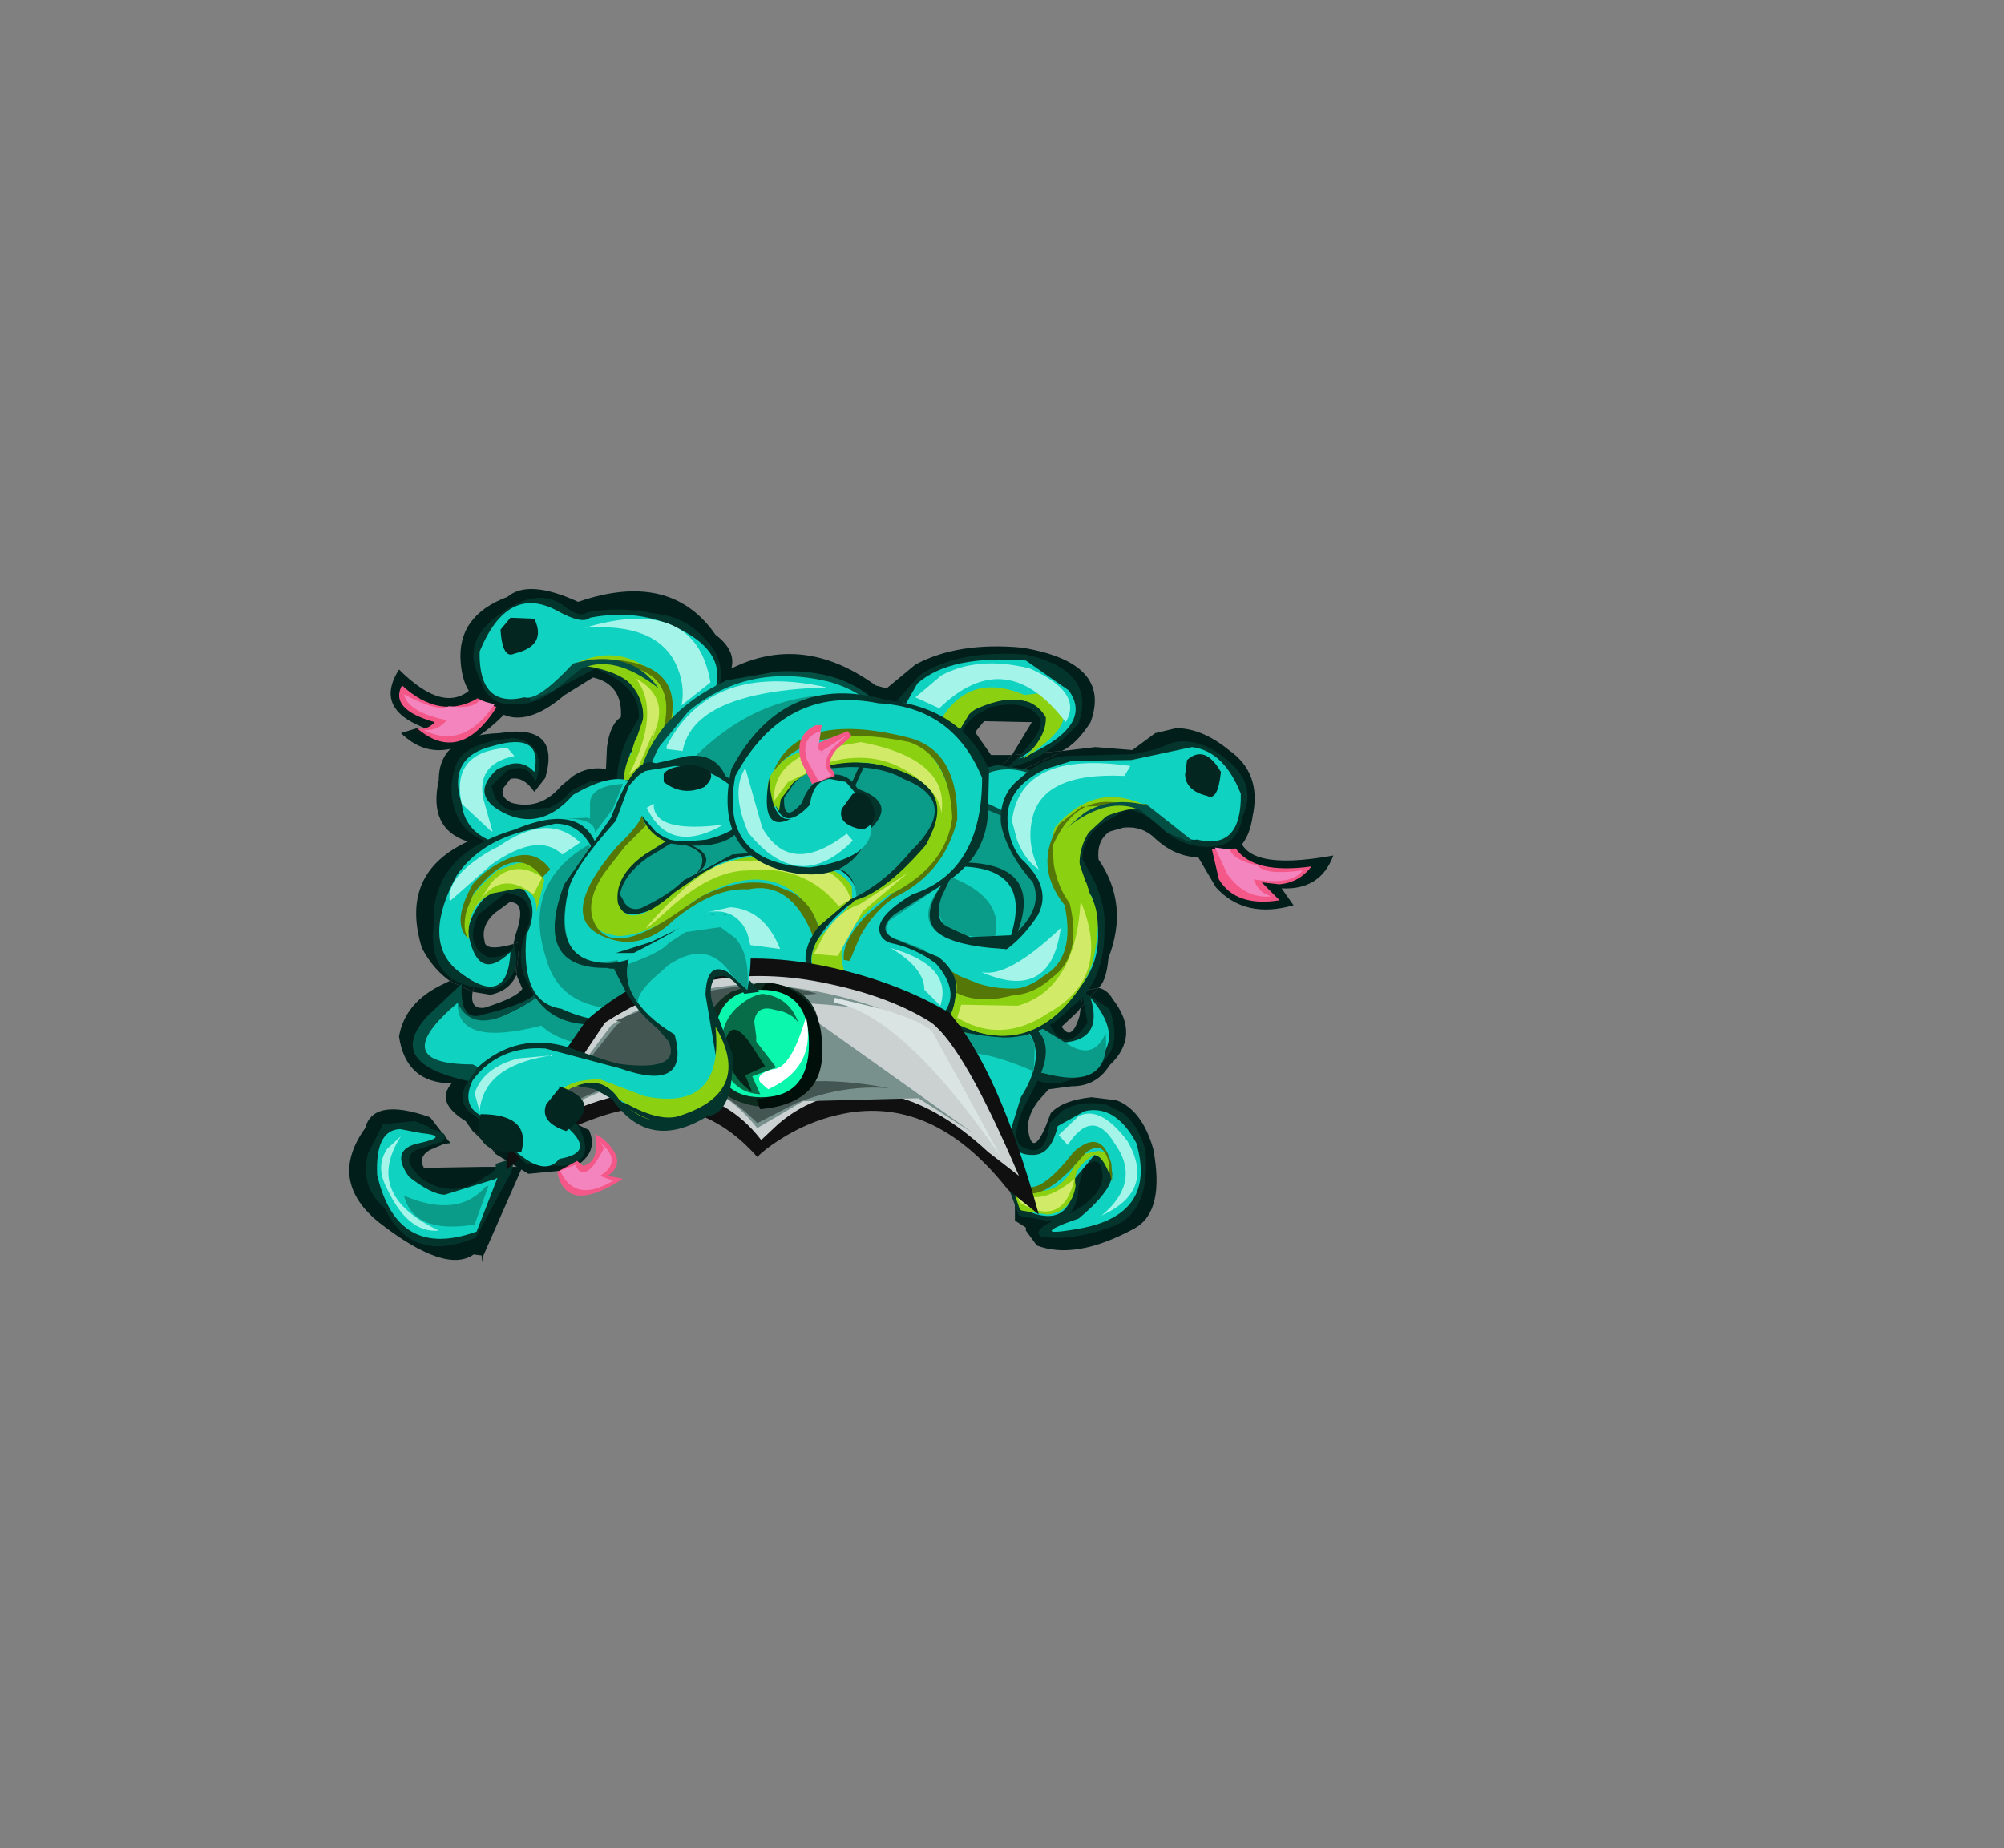 <svg xmlns="http://www.w3.org/2000/svg" xmlns:xlink="http://www.w3.org/1999/xlink" width="100.7" height="92.9"><rect width="100%" height="100%" fill="#808080" stroke="none"/><use xlink:href="#a" width="49.45" height="33.85" transform="translate(17.55 29.6)"/><defs><g id="a" fill-rule="evenodd"><path fill="#021e1b" d="m5.05 19.7.3-.2.95.4-.1.35-1.15-.55m3.5-1.95L8.4 19.4l-.15-1.55.3-.1m24.2-8.8.55-.6 2.5-.2-.05.05-1.95.9-1.05-.15"/><path fill="#021e1b" d="M33.8 2.95q4.55.75 3.45 3.75-.7 1.1-1.45 1.45l-2.5.2 1-1.65-2.4-.05-.45.55.8 1.15h1.05l-.55.6 1.05.15 1.95-.9.05-.05 1.7-.2 1.85.15 1.15-.85L41.55 7q1.3 0 2.65 1.1 1.65 1.15 1.2 3.3-.3 2.15-2.1 2.05-1.55.25-2.8-.9-.65-.65-1.6-.55l-.7.2q-.65.45-.55 1.4 1.55 2.25.5 4.95-.1 1.1-.45 1.45l-.05.05-.75.15-.05.2-.1.65-.15.2-.8.75q.5.8.9-.55l.05-.4.9-1q.45.1.7.55 1.45 1.85-.15 3.35Q37.55 25 36.3 25l-1.15.15-.5.55q-.55.7-.55 1.4.2 1.55.9-.1l.25-.65q.6-.65 2.05-.8l1.25.15q1.3.5 1.85 2.45.6 3.15-.95 4-2.95 1.6-4.9.85l-.55-.75v-.15l-.55-.35v-3l-2.3-5.2-2.65-2.3-2.3-1.45-3.05-.55-2.65.1-.2.55-.25.25q-1.65.05-2.3.75l-3.7 3.35q-.65 1.05-.85.45h-1.95l-.55 1.85 1.35.65q.55 1.25-1 2L9 29.4l-1.65-1-.2-.5-.95-.65-.35-.5q-1.55-.95-.7-1.9-2.3 0-2.65-2.35.3-1.75 2.25-2.65l.3-.15 1.15.55q-.15.9.6.8 1.6-.5 1.9-.95l-.3-.7.15-1.65-.3.1.1-.45q.6-1.7-.3-1.65l-.75.55q-.7.65-.5 1.4 0 .55 1.45.15l.15 1.55q-.35.8-1.3 1l-.9-.15.1-.35-.95-.4-.3.2q-.85-.6-1.4-1.65-1.15-3.75 2.3-5.35-2-.65-1.45-3.1 0-2.25 3.05-2.35 3.1-.5 2.3 2.25l-.55.7q-.55-.8-1.2-.65l-.35.45q-.2.45.4.75 1.45.4 2.5-.85l.6-.5q.75-.5 1.65-.35l.05-1.1q.15-1.15.7-1.5.1-1.65-1.4-2l-1.45.9q-2.1 1.8-3.5.7-1.55-.4-1.7-2.35Q5.4 1.35 7.95.4 9-.5 11.5.65q4.65-1.6 6.9 1.65 1.05.8.8 1.7 3.6-1.8 7.25.85L27 5l1.45-1.2q2.15-1.15 5.35-.85"/><path fill="#021e1b" d="m36.75 21.05.1-.65.05-.2.75-.15-.9 1m-30 8H8.7l-2 4.55q0 .5-.05-.1l-.4-.05q-1.4 1-4.75-1.6-2.6-2.1-.7-4.75.4-1.55 3.25-.55l.05.05.85 1.1.15.15-.35.05-.7.3q-.6.35-.3.9l3-.05"/><path fill="#021e1b" d="m7.2 28.2-1-.95.95.65.2.5-.15-.2M6.25 4.9 7.8 6.3q-3.05 3.05-5.2.95L3.4 7q1.95.7-.05-.2-2-.95-.85-2.75 2.35 2.35 3.75.85m36.3 8.4q.05-.45 1.1-.8l1.05-.25q.1 2 4.75 1.15-.65 1.75-2.6 1.65l.6.85q-2.45.7-3.9-.9l-1-1.7"/><path fill="#04352d" d="M21.15 7.35 23.2 8.5l-.85 2.25-.65 3.95q-.8.55-3.2.7-1.25 0-2.4-.7l-.95-.75q-1.1-.8-1.5-2.5l-.2-1.6q-.05-1.05.5-2.3l.6-1.05q.1-1.65-2.2-2.5L10.3 5.1q-1 .8-2.3.7-.8-.05-1.25-.8l-.3-.75q-.75-1.7 1.15-3Q9.5-.15 10.85.9q.75.55 1.05.3 1.55-.35 3.5.05 1.5.15 2.5 1.3 1 .95.7 2.4-.35 1.3-1.55 2.65-.6 1.35.95 2.7 1.35.8 3.4-.45.95-.65-.25-2.5"/><path fill="#0fd3c0" d="M22.4 11.95 22.1 14q-3.8 2.45-6.35-.15-1.8-1.15-1.9-3.45l.25-2.1q1.1-1.5.6-2.9-1.4-2.45-3.3-1.4-1.95 1.65-2.6 1.45-2.3.55-2.25-2.3 1.4-3.4 3.9-2.05 1.25.7 1.65.35 2.3-.45 4.25.45 3.5 1.6 1.3 4.5Q16 7.85 16.8 9.25q2 3.1 5.6 2.7"/><path fill="#8bd111" d="M21.45 14.4q-1.05.65-2.45.7-2.85.1-4.75-3-.9-2.5-.05-3.9l.7-2.05-.25 2.7q.1 2.85 1.65 3.9 3.4 1.25 4.85-.55l.3 2.2"/><path fill="#8bd111" d="m14.7 9.45-.65-.65q1.9-3.4-1.15-4.9 1.35-.15 2.65 1.1l-.85 4.45"/><path fill="#8bd111" d="M22.1 14q-4.6 3.25-7.55-1.3-1.25-1.9-.2-5.05.55-.85.4-1.75-.25-1.8-3.5-2.1 2.65-1.3 4.65 1.05.95 1.5-.55 3.7l-.1 1.7q.1 1.8 1.4 2.5 1.55 1.9 4.85.2l.6 1.05"/><path fill="#547707" d="M11.9 3.55q5-.25 4.25 3.15l-.4.5q1-3.65-3.55-3.4l-.3-.25"/><path fill="#044f44" d="M11.6 4.05 10.3 5.1l-1.2.55v-.2q.65-.1 2.15-1.7 2.85-.8 4.3 1.25-2.3-1.8-3.95-.95"/><path fill="#0fd3c0" d="m21.25 12-.95.2-1.5-.35-.35-.85q5.45-.3 3.2-3.2l2.65 1.75q.5.75-.55.95l-1.15.45q-1.15.5-1.35 1.05"/><path fill="#032621" d="M9.3 1.5q.65 1.35-1 1.75-.6.3-.7-1.2l.5-.6 1.2.05"/><path fill="#f45888" d="m6.45 5.5.95.45Q5.55 8.85 3.4 7q.45.15.9-.3Q2 6.05 2.65 4.85q1.9 1.75 3.8.65"/><path fill="#f484bd" d="M7.3 5.8Q5.75 8.1 3.75 7.1q.7.05 1.15-.5-1.95-.4-2.15-1.3 1.7.9 2.25.6 1.2.15 1.55-.3l.75.2"/><path fill="#d1ea68" d="M14.4 4.5q1.55.85 1.05 2.4-.5 1.6-.1.15l-.8 1.85-.5.45q1.65-3.2.35-4.85"/><path fill="#a4f4ea" d="M11.85 1.95Q17.4.3 18.15 4.7L16.7 5.85q.2-1.05-.3-2.1-1-2.05-4.55-1.8"/><path fill="#04352d" d="m.95 28.35.75-1.45 1.6-.15.85.35H3.9l.4.1q.85.2.3.6l-1.25.4q-.8.45.3 1.45 1.6 1.1 3.25-.15.55-.25.45-.6l.95-.3-.15.7-1.8 3.3q-3.2 1.35-4.55-1.45-1.3-1.1-.85-2.8"/><path fill="#0fd3c0" d="M3 29.55q1.15.9 1.8.9l2.25-.7.2-.05.2-.1-1.05 2.7q-4 1.45-5-2.85-.1-2.25 1.15-2.3l1.05.2q1.5.15-.05.5-1.55.3-.55 1.7"/><path fill="#0b9b89" d="m7 30-.7 1.95q-3.05.5-3.55-1.45 2.7 1.15 4.1-.45L7 30"/><path fill="#a4f4ea" d="M2.6 27.5q-1.9 2.95 1.9 4.75-1.55.15-2.6-2.1-.6-1.1 0-2l.7-.65"/><path fill="#044f44" d="m31.8 9.05.75-.2 1.9.3-.4.65-1-.15h-1.1l-.15-.6"/><path fill="#0fd3c0" d="m31.05 9.85 1.2-.65q1.45-.45 3 .65l-1.1 1.05q-.95 1.15-.35 1.7l-3.05-.65q1.1-.85.3-2.1"/><path fill="#044f44" d="m3.95 21.45 1.7-1.6q-.1 1.95 1.05 1.55 2.3-.55 2.75-1.15l4.8 1.4-.2 1.7-1.15.95-5.25.7q-6.3-.75-3.7-3.55"/><path fill="#0fd3c0" d="m10.45 23.9-.45-1 1.45-1.95 2.15-.1 2.35.9q-.85.25-1.9 1.3l-.85.95-2.75-.1"/><path fill="#0fd3c0" d="M12.35 23.1 7.8 24.7l-1.6-.8q-4.4 0-.75-3.1.1 2.3 4.5-.55l1.4.3 1 2.55"/><path fill="#0b9b89" d="M14.05 23.25q-3.35-.25-4.4-1.3-4.25 1.1-4.2-1.15.85 1.9 3.95-.25 1.5 1.95 5.5.9l.65.5-1.5 1.3"/><path fill="#044f44" d="M26.1 5.6 14.7 8.95q.95-2.8 4.25-4.35l2.55-.45q2.9-.15 4.6 1.2v.25"/><path fill="#0fd3c0" d="M24.05 4.65Q28.3 5.8 27.6 11.1q-2.1 3.7-7.5 3.55-3.55.35-4.6-2.85-1.1-1.8.1-3.9l1.45-1.75q2.95-2.45 7-1.5"/><path fill="#0b9b89" d="m25.05 10.05-2.1.75-.95.7-.55-1.2.6-.95.8-.6 2.2-.45 1 .1-.4.45-.25.85-.35.35m-8.1 2.8q1 .15 2.55-.85 0 .75 1.15 1.35l-2 .3-1.15.6q.7-.75-.55-1.4m.3-4.3q3.65-3.7 8.35-3.15-5.35.75-6.45 4.45l-1.9-1.3"/><path fill="#044f44" d="M31.9 11.25v-.55l.95.45v.55l-.95-.45"/><path fill="#0b9b89" d="M27.6 10.55q2.95-.6 7.2 1.9L37 15.8q1.25 3.8-3.55 5.9l-4.1-.25q4.55-6.2.45-6.95-1.35.5-2.55 1.2-2.4 1.4-1.55 2.55l-5.2-1.75 1.7-3.6 3.1-1.2 2.3-1.15"/><path fill="#a4f4ea" d="M15.95 7.9q2.2-4.25 8.05-2.95-6.7.2-7.25 3.2l-.8-.1V7.9"/><path fill="#04352d" d="M30.95 13.75q3.95.1 2.6 3.6l-1.05.5-2.8-.85.3-2.85.8-.4h.15m4.2 8.05q.8 1.75 1.95 0l-.3-1.6 1.4.9q.8 2.3-.95 3.05-1.95 1.3-3.25.2l-.4-2.15 1.55-.4"/><path fill="#0fd3c0" d="M30.65 13.95q3.9.05 2.45 3.9l-1.75 1-2.9-1.8-.45-1.8q.4-1.4.55-1.4l2.1.1m1.85 8.15-.85-.4 3.3-1.45q-.85 2.25.95 2.55 2-.15 1.35-2.25 1.85 2.15 0 3.4-2.1 1.05-3.65-.3l-1.1-1.55"/><path fill="#0b9b89" d="M36.05 22.85q1.3.85 1.9-.4l.05-.15q.35 3.05-3.25 2 .4-1.35-.15-2.2l.15-.05 1.3.8m-5.9-8.4q2.9 1.1 2.25 3.2l-1.8-.3-.65-.3-.35-.75.1-.95.45-.9"/><path fill="#f45888" d="m43.35 13.1 1.2-.05q.9 1.3 3.8.9-.6.8-1.6.9l-.9-.1.9.9q-2.2.35-3.05-1.05l-.35-1.5"/><path fill="#f484bd" d="m43.5 13 .75.1q.2.55 1.4.8.35.5 2.25.25-.5.75-2.45.45.25.7.9.85-1.35.15-2.25-1.15l-.6-1.3"/><path fill="#04352d" d="M38.8 26.3q.85.6 1.2 1.9.3 3.25-1.8 3.9-2 .7-3.4.45-.2-.05-.15-.25.05-.2.65-.5l-1.65-.3q-2.9-7.9-5.4-9.6l1.3.2.8-.6L32 22l3-.35-.4.55q.85.9-.1 2.7l-.65 1.25q-.6 1.4-.1 1.85 1.25.75 1.45-1.15l.6-.6q.85-.55 2.2-.35l.8.4m-2.15 3.75q-.05.9-.45 1.35 1.7-.9 1.65-1.95-.1-1.15-.95-.35l-.25.95"/><path fill="#0fd3c0" d="M33.75 21.85q1.5 1.3 0 3.7L33.3 27q-.2 1.45 1 1.45.95.05 1.3-1.45l1.35-.75q1.55-.35 2.6 1.6 1.05 3.6-2.85 4.3-1.95.35-1.2-.05.4-.2 1.15-.45 2.9-2.4.8-3.2l-1 1.2q-.15 2.7-2.65 1.5-1.6-4.35-2.1-4.85-2-3.7-2.65-3.9l1.55-1.9 1.8-.25 1.25 1.55.1.05"/><path fill="#8bd111" d="m31.05 22.3 2.55 7.5-.45-.2q-2.75-6.6-4.1-7.2l.55-.75 1.45.65"/><path fill="#8bd111" d="m33.8 31.25-.1-.05-.55-1.6q2.35 1.75 3.55-1.15l.9-.2q.8 0 .6 1.15-.4-.95-.75-.95-.3.15-.55.4-.55.5-.4 1.15-.2 1.3-1.4 1.45l-1.3-.2"/><path fill="#0b9b89" d="M34.4 24.25q-2.7-1.15-3.7-.85l-.65-1.3 1.6.35 2.5-.1.3.5-.05 1.4"/><path fill="#547707" d="m31.35 23.35 1.9 4.4q.2 4.35 3.15.55 1.4-1.25 1.9.6.1 1.55-.1.3v-.15q-.2-1.4-1.15-.75l-.85.95q-2.65 2.6-3.2-.75l-2.1-5.15h.45"/><path fill="#d1ea68" d="M36.45 29.65q-.6 2.5-2.75 1.2l-.35-.85q1.1 1.3 3.1-.35"/><path fill="#a4f4ea" d="m35.65 27.45 1-.95q1.1-.55 2.45 1.25 1.45 2.5-1.3 3.75 2.05-1.7.65-3.65-1.1-1.8-2.35.1l-.45-.5"/><path fill="#04352d" d="m16.1 13-.05-.25.95.05q1.55.6.55 1.45l-.65.4-.8-1.65M8.25 7.5q.9.1 1.2.8.2.7-.1 1.4Q9.1 9 8.5 9l-.55.1-.8.8.15.55q.3.55.9.7l1.85-.15q.65-.3 1.1-.85l1-.5 2-.05.2.4-.7 1.15L12.6 13l-1.7.3-1.35-.65q.15-.25-.55-.25l-1.45.35h-.5q-1.2-.4-1.6-1.3-.6-1.25-.05-2.7.35-.8 2-1.15l.85-.1"/><path fill="#0fd3c0" d="m15.95 12 .85.9q1.75.55-.25 2.15-1.25 1.8-2.6 1.35l-1-.8.35-1.6 1.6-1.65.55-.3.5-.05"/><path fill="#0b9b89" d="m16.1 12 .85.9q1.7.55-.25 2.15-1.25 1.8-2.65 1.35l-.95-.8.3-1.6 1.65-1.65.55-.3.5-.05"/><path fill="#0fd3c0" d="M5.65 10.8Q4.9 8.45 7.2 7.9q2.55-.75 2.1 1.3-.5-.55-1.2-.4l-.65.25q-1.45 1.3.3 2.2 1.9.95 3.5-.9 2.5-1.45 3.4-.25l1.25 1.3-2.15 1.75-1.25 1.5L11 13q-5.05.45-5.35-2.2"/><path fill="#a4f4ea" d="M7.8 8h.15l.35.4q-1.95.4-1.55 2.2l.45 1.6-.1-.05-1.45-1.35Q5.1 8.25 7.8 8"/><path fill="#04352d" d="M31.55 6.3q-.7.5-.8 1.1-2.05-1.65-3.25-1.75l1.15-1.3q1.9-1.3 5.35-1.05 3.55.8 2.65 3.45-1.7 1.9-3.6 2.25 2-1.85 1.65-2.5-.65-1-2.5-.55l-.65.35m-6.3 3.45.4-.9.55.15-.45 1.25-.5-.5"/><path fill="#04352d" d="m31.2 17.5 2.2-.1q1.5-1.35.95-2.65-1.2-1.35-1.55-2.7-.1-.35-.05-.8.1-.95.75-1.55l.7-.6q.85-.6 1.8-.7l3.5-.1 1.05-.25.9-.35q1.15-.2 2.35.65 1.9 1.35 1.1 3.05-.25 1.5-1.5 1.55-1.35.1-2.3-.7-1.2-1.15-2.05-1.15l-1.15.65q-1.1.8-1.05 1.85l.6 1.1q.55 1.25.5 2.25.05 2.85-1.7 4.1-1.4 1.5-3.35 1.5-2.4-.15-3.2-.75l-.7-3.9-.8-2.3 2.05-1.15-.5 1.05q-.35 1.1.25 1.45.6.3 1.2.55"/><path fill="#0fd3c0" d="m27.7 6.25.85-1.5Q30.2 3.3 34 3.6l2.15 1.5q1.35 1.85-2.5 3.45 3.2-2.15.25-2.95-3.7-.65-3.7 2.95l-2.5-2.3"/><path fill="#0b9b89" d="m27.85 5.7 2.65 1.25q-1.65 4.35-.75 7.95-2.1 3.1 3.35 3.2l-3.2 3.55q-7.3-1.8-5.4-9.05.95-3.65 3.35-6.9"/><path fill="#0fd3c0" d="m36.3 8.65 3-.05 3.05-.65q1.6.2 2.45 2.35.05 2.85-2.2 2.3-.7.15-2.6-1.5-1.95-1-3.3 1.45l-.1.9q0 1.05.7 2 1.15 3.7-1.7 5.5-2.5 2.6-6.35.15l-.3-2q3.65.4 5.65-2.7.75-1.4-.85-2.85-.55-.7-.65-1.65-.25-1.85 1.9-2.85l1.3-.4"/><path fill="#8bd111" d="M35.05 19.9q2.5-1.6 1.5-6.5l.65 1.9q.85 1.45-.05 3.95-3 4.95-7.2 2.25.5-.45.3-2.2 1.4 1.8 4.8.6m-3.7-13.8.6-.55 2.7-.3q2.85 1-.8 3.3 1.2-1.1 1.15-2.1-.95-1.6-3.65-.35"/><path fill="#8bd111" d="M36.7 16.55q-.3-3.6-.85-4.4l.8-.6q1-.6 1.8-.5l-1.3 1.2q-1 1.6.2 3.7l-.65.6"/><path fill="#8bd111" d="M35.45 12q2.05-2.4 4.7-1.05-3.25.3-3.5 2.1-.1.9.4 1.75 1.05 3.15-.2 5.05-2.95 4.5-7.6 1.25l.65-1q3.25 1.7 4.85-.2 2.05-1.15 1.3-4.2-.95-1.35-.85-2.65l.25-1.05M29.5 7q1.7-3.45 5.5-1.1-2.55-.85-3.85.4l-.85 1.4-.8-.7"/><path fill="#547707" d="M30.15 19.15q2.85 1.85 4.75.3 1.6-.9 1.05-3.55-1.6-2-.25-4.1l1.1-.85 3.35-.15-.7.2q-2.75-1.1-4.1 1.9l.05.95q.2 1.15.8 1.95.65 2.65-.9 3.75-1.95 1.8-4.9-.05l-.25-.35"/><path fill="#547707" d="M34.95 19.8q-2.75 1.35-4.45.5.15-.45-.25-1l1.4.55q1.7.5 3.3-.05"/><path fill="#044f44" d="m41.1 12.25-1.3-1.1q-1.65-.8-3.8.9l.95-.8q1.4-.85 3.2-.35l2.15 1.7v.15l-1.2-.5"/><path fill="#0fd3c0" d="M30.15 19.15 28.8 18.1l-1.15-.45Q27 17.5 27 17.1l.1-.4 2.65-1.8q-2.25 2.9 3.2 3.2l-.35.85-1.5.35-.95-.15"/><path fill="#032621" d="M42.1 8.6q.9-.8 1.7.6-.15 1.5-.7 1.2-1.05-.25-1.1-1.05l.1-.75"/><path fill="#d1ea68" d="m30.75 20.9 2.85.05q2.9-.85 3.15-5.25 1.6 3.8-1.6 5.6-2.35 1.6-4.6.25l.2-.65"/><path fill="#a4f4ea" d="m28.45 5.45 1.3-1.1q1.85-1 4.45-.35 2.7 1.2 1.8 2.7-3-3.95-6.35-.7l-1.2-.55"/><path fill="#04352d" d="M9.05 16.75q.15-.95-.5-1.3l-.65-.2-1.4 1.1q-.75 1.55.45 2.15.9.1 1.35-.55.4 1.55-.95 2.15-3.5.05-3.1-3.3-.15-3.45 4.05-4.7 3.45-1.45 4.2 1l-.55.15-.45.65-.75 1.55.1 2.2 1 1.15 1.7.1.25 1.05 1.1 1.45q-4.65 1.5-5.9-1.55-.55-.85-.3-2.05l.35-1.05"/><path fill="#0fd3c0" d="M5.4 14.4q1.2-1.75 3.7-2.3l1.25-.3q1.35 0 1.95 1.45-.85 4.4 1.25 4.2 4.5.65 2.35 3.1-2.25 1.95-5.25.55-2.05-.3-1.75-3.7.7-1.45-.2-2.35H7.6q-1.2.4-1.65 2.1.45 2.75 2.15 1.1-.15 2.95-2.7.9-1.75-1.5 0-4.75"/><path fill="#8bd111" d="M9.4 16.25q.1-1.05-.9-1.2l-1.3.25q-1.3.55-1.2 2.3-1.1-1.3 1.45-3.45l.95-.35q1.05-.2 1.4.85l-.4 1.6"/><path fill="#0b9b89" d="m13.55 18.9.85 2.2q-3.75.25-4.5-2.5-1.25-3.8 2.15-5.75l1.5 6.05"/><path fill="#547707" d="M9.7 14.5q-1.4-1.85-3.45.8l-.35.85q-.25 1 .1 1.45-.9-.8.2-2.75.6-.7 1.4-1.1 1.6-.9 2.5.35l-.4.4"/><path fill="#d1ea68" d="M9.25 15.35q-1.8-1.4-3 .8l.9-1.4q1.15-1.2 2.55-.25l-.45.85"/><path fill="#a4f4ea" d="m11.6 12.75-.9.6q-1.2-1.15-3.55.5l-2.1 1.85q-.15-.95 1.15-1.95.65-.5 1.3-.8 2.5-1.75 4.1-.2"/><path fill="#04352d" d="m21.6 13.65-2.1.1-1.65.7-1.25.9-.35.35-.35.25-.6.3-.6.2h-.85l-.55-.4-.15-.85.8-1.4.6-.6.65-.35.45-.15.5-.3-1.35-3.5 2.2-.5q1.4-.15 1.9 1 1.65 1.05 1 2.1-.5 1.8-3.75 1.3l-1.15.7q-1.2.85-1.4 1.85l.25.45q.3.4.8.25 1.4-.65 2.15-1.4l2.45-1.3L21 13.2q2 0 3.25.7l.65.3q.65.5.5 1.45-.15 4.1-3.5 4.8l-.8.05q1.3-.2 2.55-1.35 1.2-1.3 1.35-3.15l-.2-1.35-.9-.5-2.3-.5"/><path fill="#0fd3c0" d="M19.45 10.15q1.3 1.75-1.5 2.45-1.25.15-1.9 0-1.85.3-2.65 2.3l-.05.75q.15.75 1.05.7 1.45-.25 2.8-1.7l1.3-.8q1.7-.75 3.65-.35 4.9.4 2.6 3.9-1.9 2.25-2.7 2.55l-.45.35-1.5.1v-.45q.2-5.7-4-2.4-1.75 1.2-3.65 1.2-2.25-.15-1.35-4.1 1.05-1.85 2.3-3l.3-1.05q.45-1.1 1.15-1.45l1.5-.25q1.8 0 3.1 1.25"/><path fill="#032621" d="M17.85 9.95q-1.1.5-2.05-.25v-.4q.25-.4 1.45-.45 1.5.25.6 1.1"/><path fill="#8bd111" d="M25.25 14.95q.25 4.05-3.3 5.3l-.45.05q3.8-1.95 1.1-4.85-2.05-1.8-5.3.25-2.1 1.7-3.75 1.75-2.65-.3-.6-3.6l1.95-2.1.75.75.4.1-1.2.75q-1.55 1.1-1.35 2.45.55 1.45 2.85-.55l1.45-1q1.75-.95 3.4-.75l1.75.2q1.8.4 2.3 1.25"/><path fill="#04352d" d="m14.05 9.9-.65 1.75Q11.2 14.1 11 15.2q-.8 3.4 1.75 3.6 1.2.1 2.75-.9 1.7-1.3 2.7-1.4 2.35.1 1.9 3.9-.35-3.55-2.1-3.5l-1.65.75q-2.5 1.7-3.4 1.4-3.75.05-2.15-4.2l2.35-3.35q1.4-3.7 2.55-2.5-.7-.05-1.25.45l-.4.45"/><path fill="#04352d" d="M16.15 12.8q-1.1-.4-1.45-1.4l.7.8q.65.5 1.4.55l-.65.05"/><path fill="#547707" d="M22.25 15.25q1.05.6 1.35 1.85l-.3.35q-1.1-2.8-3.25-2.35-1.75-.1-3.75 1.55-1.65 1.6-3.45.85-2.5-.95.6-4.55 1.1-1.05 1.25-1.55l.2.5-1.05 1.05-1.05 1.35q-1 1.5-.45 2.55.85 1.6 3.8-.35l1.55-1.05q1.9-.95 3.55-.6l1 .4"/><path fill="#d1ea68" d="M24.6 15.95q-1.7-2.1-4.55-1.8-1.85 0-4 1.95t-.15-.15l1.05-1q1.25-1.05 2.2-1.25l2.75-.1q2.8.3 3.3 2l-.6.35"/><path fill="#a4f4ea" d="M19.15 16q1.7.1 2.5 2.1l-1.5-.2q-.4-1.95-2.15-1.65l1.15-.25m-.35-4.15q-2.7 1.55-3.85-.85l.35-.2q-.05 1.5 3.5 1.05"/><path fill="#04352d" d="M28.2 13.2q2.6-2.5-.35-3.65-1-.6-2.7-.6l-1.55.1q-.75.15-1.3.8l-.45.65q-.05 1.35.9.25.25-.8.85-1.15l.5-.25q.95-.15 1.45.7 2 .7.65 2-.8 2.65-3.75 2.25-4.25-.7-3.25-5.25 2.65-4.95 7.85-3.45 3.75.4 5.1 3.5l-.05 1.95q0 2.45-2.35 3.85l-2.35 1.45q-.7.6-.35 1 .2.2.5.3l2.05.85q1.15.9.85 2.05-.2 1.7-1.9 2.05L23.5 20q-1.2-1.4.1-3.05l1.6-1.35q1.7-.8 3-2.4"/><path fill="#0fd3c0" d="M29.15 12.95q2.5-3.75-2.7-4.15-2.9-.4-4.3.7l-.8 1.15q.45 1.65 1.8.2.15-1.2 1-1.3l.8.15q3.25 3.55-1.8 4.3-4.6-.2-3.75-4.6 2.5-4.6 7.2-3.65 3.75.2 5.2 3.75 0 4.7-3.5 5.85-1.85 1.1-1.65 1.9.1.4.55.55 1.25.25 2.3 1.05 1.75 2.05-.8 3.35L24.25 20q-1.7-.85-.6-2.55.55-.85 1.45-1.55 1.75-.35 4.05-2.95"/><path fill="#8bd111" d="M29.25 12.55q1.15-2.25-.6-2.95-1.55-.95-3.65-.9l-1.85.3q-1.1.55-1.45 1.4l-.1.75q-1.2-1.65.75-2.75l2.25-.8q4.9-.45 5.55 2.7 1.1 3.05-3 5.05-4.15 2.9-1.4 5.35-3.4-1-2.2-3.1l1.85-1.95q1.6-.4 3.85-3.1"/><path fill="#8bd111" d="M21.4 10.95h-.1q-.85-1.45.85-2.55l1.9-.75q5.05-1.55 6.15 2.7.6 3.45-3.25 5.1-3.75 2.3-1.15 5.25-2-1.05-1.55-3l.85-1.8q3.1-1.05 4.15-3.6 1.3-2.75-3.05-3.55-2.45-.2-3.9 1l-.9 1.2"/><path fill="#04352d" d="M21.1 9.5q.15 2.25 1.1 2.05-1.6.8-1.1-2.05"/><path fill="#032621" d="M25.3 10.3q.65-.15.9.35.55 1.05-.4 1.45-1.3-.25-1.05-1.05l.55-.75"/><path fill="#547707" d="M30.55 11.6q-.65 2.7-3.15 3.9-1.05.7-1.75 2l-.5 1.2-.3-.05q-.1-.95 1.15-2.25l1.3-1.1q2.7-1.4 3-3.8-.15-3.1-2.15-3.8-5-1.05-6.85 1.5 1.25-3.1 6.7-1.75 2.6.6 2.55 4.15"/><path fill="#d1ea68" d="m24.15 8.7-2.1 1-.7.95q-.1-1.8 2.1-2.55l2.25-.4q4.5.85 4.05 3.6-.05-.9-1.1-1.7-1.95-1.6-4.5-.9"/><path fill="#f45888" d="m25.25 7.4-.75.65q-.6.7-.15 1.15l.05.2-1.15.4-.55-1.15q-.35-1.3.75-1.8h.3l-.2.9 1.5-.6.2.25"/><path fill="#f484bd" d="M23.6 9.7 23 8.6q-.35-1.15.7-1.45l-.15.9q.45.3.2.1l1.25-.8-.75.7q-.6.85 0 1.3l-.65.35"/><path fill="#d1ea68" d="m23.35 18.35.55-1.05q.7-1.1 1.75-1.45l2.45-1.6-2.3 1.95-1.25 2.25-1.2-.1"/><path fill="#a4f4ea" d="M25.3 12.65q-2.7 2.75-5.25-.4-.9-2.05-.15-3.25l.85 3q1.4 2.5 4.25.3l.3.35m3.6 7.5q0-1.1-1.7-2.1 3.15.9 2.5 2.9l-.8-.8"/><path fill="#101010" d="M20.5 28.55q-3.3-3.75-8.25-1.9-2.5.9-4.35 2.55-.1-1.3 1.85-4.4l2.15-3.1q4.7-4.2 11.95-2.75 3.6.75 6.3 2.35 2.5 2.9 4.5 10.15L33.1 30.2q-3.85-4.9-8.6-3.75-1.5.35-2.9 1.25-.7.45-1.1.85"/><path fill="#cbd1d0" d="M20.7 27.7q-2.35-3.05-6.6-2.35-2.15.4-3.8 1.35l-1.8 1.6 4.35-6.5q5.05-3.3 11.25-1.95 3.1.65 5.15 1.95 1.65 1.25 4.4 7.7l-1.55-1.2q-4.25-3.95-8.25-2.7-1.25.4-2.3 1.3l-.85.8"/><path fill="#79918c" d="M20.5 27.1q-2.8-3.55-7.4-2-2.25.8-4 2.25l4.05-5.4q2.7-1.9 7.6-2.15l10.6 7.55-2.75-1.75-5.8.15-2.3 1.35"/><path fill="#79918c" d="M28.35 21.8q-1.45-.65-4.3-.9l-2.8-.2-1.5-.85q4.7.1 8.6 1.95"/><path fill="#445652" d="M17.1 21.45h-.2l-1.6.7-1.9-.45q6.1-2.6 10.1-1.35l-4.3.35-2.1.75m10.05 3.65q-2.3-.2-4.7.75l-1.95 1-.9-1.3q2.9-1.35 7.55-.45"/><path fill="#dae5e3" d="m24.4 20.55 2.3.55q2.35.7 2.65 1.25l3.4 6.2q-5-7.2-8.4-7.75l.05-.25"/><path fill="#445652" d="M13.4 21.95q1.45-1.1 3.45-1.4l3.65 6.3q-3.2-3.3-7.65-1.75-2.2.8-3.75 2.25l4.3-5.4"/><path fill="#0e2b1f" d="M20.45 26q-2-.35-2.5-1.85l-.15-1.45q.05-1.65 1.4-2.45l1.35-.45q3.85 0 2.9 4.1-.6 2.3-3 2.1"/><path fill="#010f0a" d="M23.75 22.9q.25 2.95-3.1 3.25l-.2-.5Q23.1 25.4 23 22.2q-.6-2-2.3-2.05l.2-.3q.55-.15 1.5.4 1.35.8 1.35 2.65"/><path fill="#0bf7ad" d="M20.7 20.15q2.4 0 2.4 2.7t-2.4 2.7q-2.35 0-2.35-2.7t2.35-2.7"/><path fill="#076d48" d="M22.6 21.9q-.15-.4-.8-.65l-.65-.15q-.7-.1-.8.65l.1.75v.25l1 1.3-1.2.45.4.9q-1.1-.05-1.65-1l-.3-.95q-.15-1.7.95-2.55.55-.45 1.1-.55 1.4.15 1.85 1.55"/><path fill="#fff" d="M22.95 21.5q.55 2.55-1.9 3.65l-.4-.35q-.25-.4.6-.65.95 0 1.7-2.65"/><path fill="#042318" d="M18.9 22.7q.3-1.1 1.15 0l.85 1.3-1 .45.35.85q-.95-.65-1.25-1.7l-.1-.9"/><path fill="#04352d" d="m17.65 19.25 1.1-.95q-.5.55-.8 1.85l1.3 3.2q.1 3-1.25 3.15-3 1.85-4.85-.95l-.8-.4.5-1.3.2-.05q3.7.6 3-1.05l-2-2.35 1.55 1.45.65-.95 1.4-1.65"/><path fill="#0fd3c0" d="m16.8 19.2 1.65-.65-.25.55q-.8.95.15 2.3 1.25 2.7.4 3.45-1.85 3.15-5.2.8l-1.25-.6.55-1.2 2.6.55q1.5-.45.9-2L14.8 21q.3-.95 2-1.8"/><path fill="#8bd111" d="M17.9 20.4q1.75 3.95.7 5-2.85 2.6-5.05.25-.45-.65-1.7-.65l-1.15.1 2.3-.4q3.4 1.4 3.65.6 2.25-.5 1.25-4.9"/><path fill="#04352d" d="m18.45 18.5.8-.45-1.3 2.1.4.95-.55-.55q-.15-1.35.65-2.05"/><path fill="#547707" d="M17.8 20.55q.95 2.05.1 3.75-1 2.25-3.6.9-1.5-.6-2.6-.4l.15-.1 2.9.2q.75.35 1.55 0 1.5-.7 1.5-4.35"/><path fill="#d1ea68" d="M18.9 23.7q-.25 2.95-3.55 2.7l-1.3-.65Q16.8 27 18.9 23.7"/><path fill="#a4f4ea" d="m17.2 19.05-.9.75-.6.95q-.2.65.8 1.4-.5.05-1-.65l-.45-.7q.15-.8 1.3-1.4l.85-.35M39.25 8.9l-.3.5q-4.2-.2-4.65 2.25-.25 1.2.35 2.45-.7-.45-1.1-1.5l-.25-.95q.45-3.55 5.95-2.75m-3.5 8.15q-.5 3.75-4 2.2 1.3.35 4-2.2"/><path fill="#0b9b89" d="m13.75 9.8-.5 1.25-.9 1.2q0-.7-1.45-.7l1.05-.05.15.05v-.7q-.05-.95 1.65-1.05"/><path fill="#04352d" d="m17.85 16.45 2.25 1.2-.85 1 1.35 1.6-.75.1q-.55-.8-1.05-.9l-.4.05q-.45.6-.05 1.6 1.45 3.2.25 4.3-1.55 2.35-4.1 1l-2.15-1.25q-1.9-.4-2.5 0l-.25.95.55.6 1.3.2q1.1 1.95-.8 2.1l-1.75-.1-2.55-2.4q-.95-.55-.5-1.55l.6-.9q2-1.8 4.6-1 3.65 1.35 4.25 1.05 1.3-.25.75-1.6-1.2-.75-2.1-2.15l-.65-1.25.9-.3q1.1-.5.95-.5H13.4l1.75-.55 2.7-1.3"/><path fill="#0fd3c0" d="M17.05 16.7q3.85-1.5 2.95 3.45l-1-.9q-1.05-.55-1.1 1.15l.6 3.55q-.3 3.25-4.8 1.85-1.25-1.8-3.15-.55l-.25.7q-.1.8.75 1.2 1.3 1.2-.5 1.5-.7.9-2.15-.35-.1-1.6-1.1-1.6-1.85-.4-1.1-2 1.3-1.75 3.65-1.6l3.75 1q3.55 1.25 2.75-1.7-2.95-1.8-2.25-4 2.65-1.35 2.95-1.7"/><path fill="#8bd111" d="m10.4 25.55.35-.45q.6-.45 1.85-.45l2.25.85q4 .8 3.55-3.5 1.9 3.25-1.7 4.45-1.1.45-3.15-.8-1.05-1.6-3.15-.1"/><path fill="#032621" d="M6.6 26.4q2.55 0 2.05 1.9-2.6.2-2.05-1.9m3.95-1.3V25q2.35.8.35 2.25-1.35-.45-1-1.35l.65-.8"/><path fill="#0b9b89" d="m16.9 17.25 1.75-.25.75.55q.75.85.6 2.6l-.75-.7q-1.2-1.9-3.2-.55l-.85.75q-.85.85-.65 1.2-.8-1-.5-2 1.65-.6 2-1.05l.85-.55"/><path fill="#f45888" d="m10.45 29.3 1-.55.3.25q.85-.2.6-1.6l.35.2q1.35 1.15.3 1.9l.75.15q-2.85 1.85-3.3-.35"/><path fill="#f484bd" d="m10.6 29.25.75-.3q.5 1.05 1.45-.85l-.2-.3.3.3q.7.8-.3 1.4l.65.25q-1.9 1.15-2.65-.5"/><path fill="#a4f4ea" d="M10.15 23.45q-3.4.5-3.6 2.8l-.25-.9q.45-1.3 2.2-1.75l1.65-.15"/></g></defs></svg>